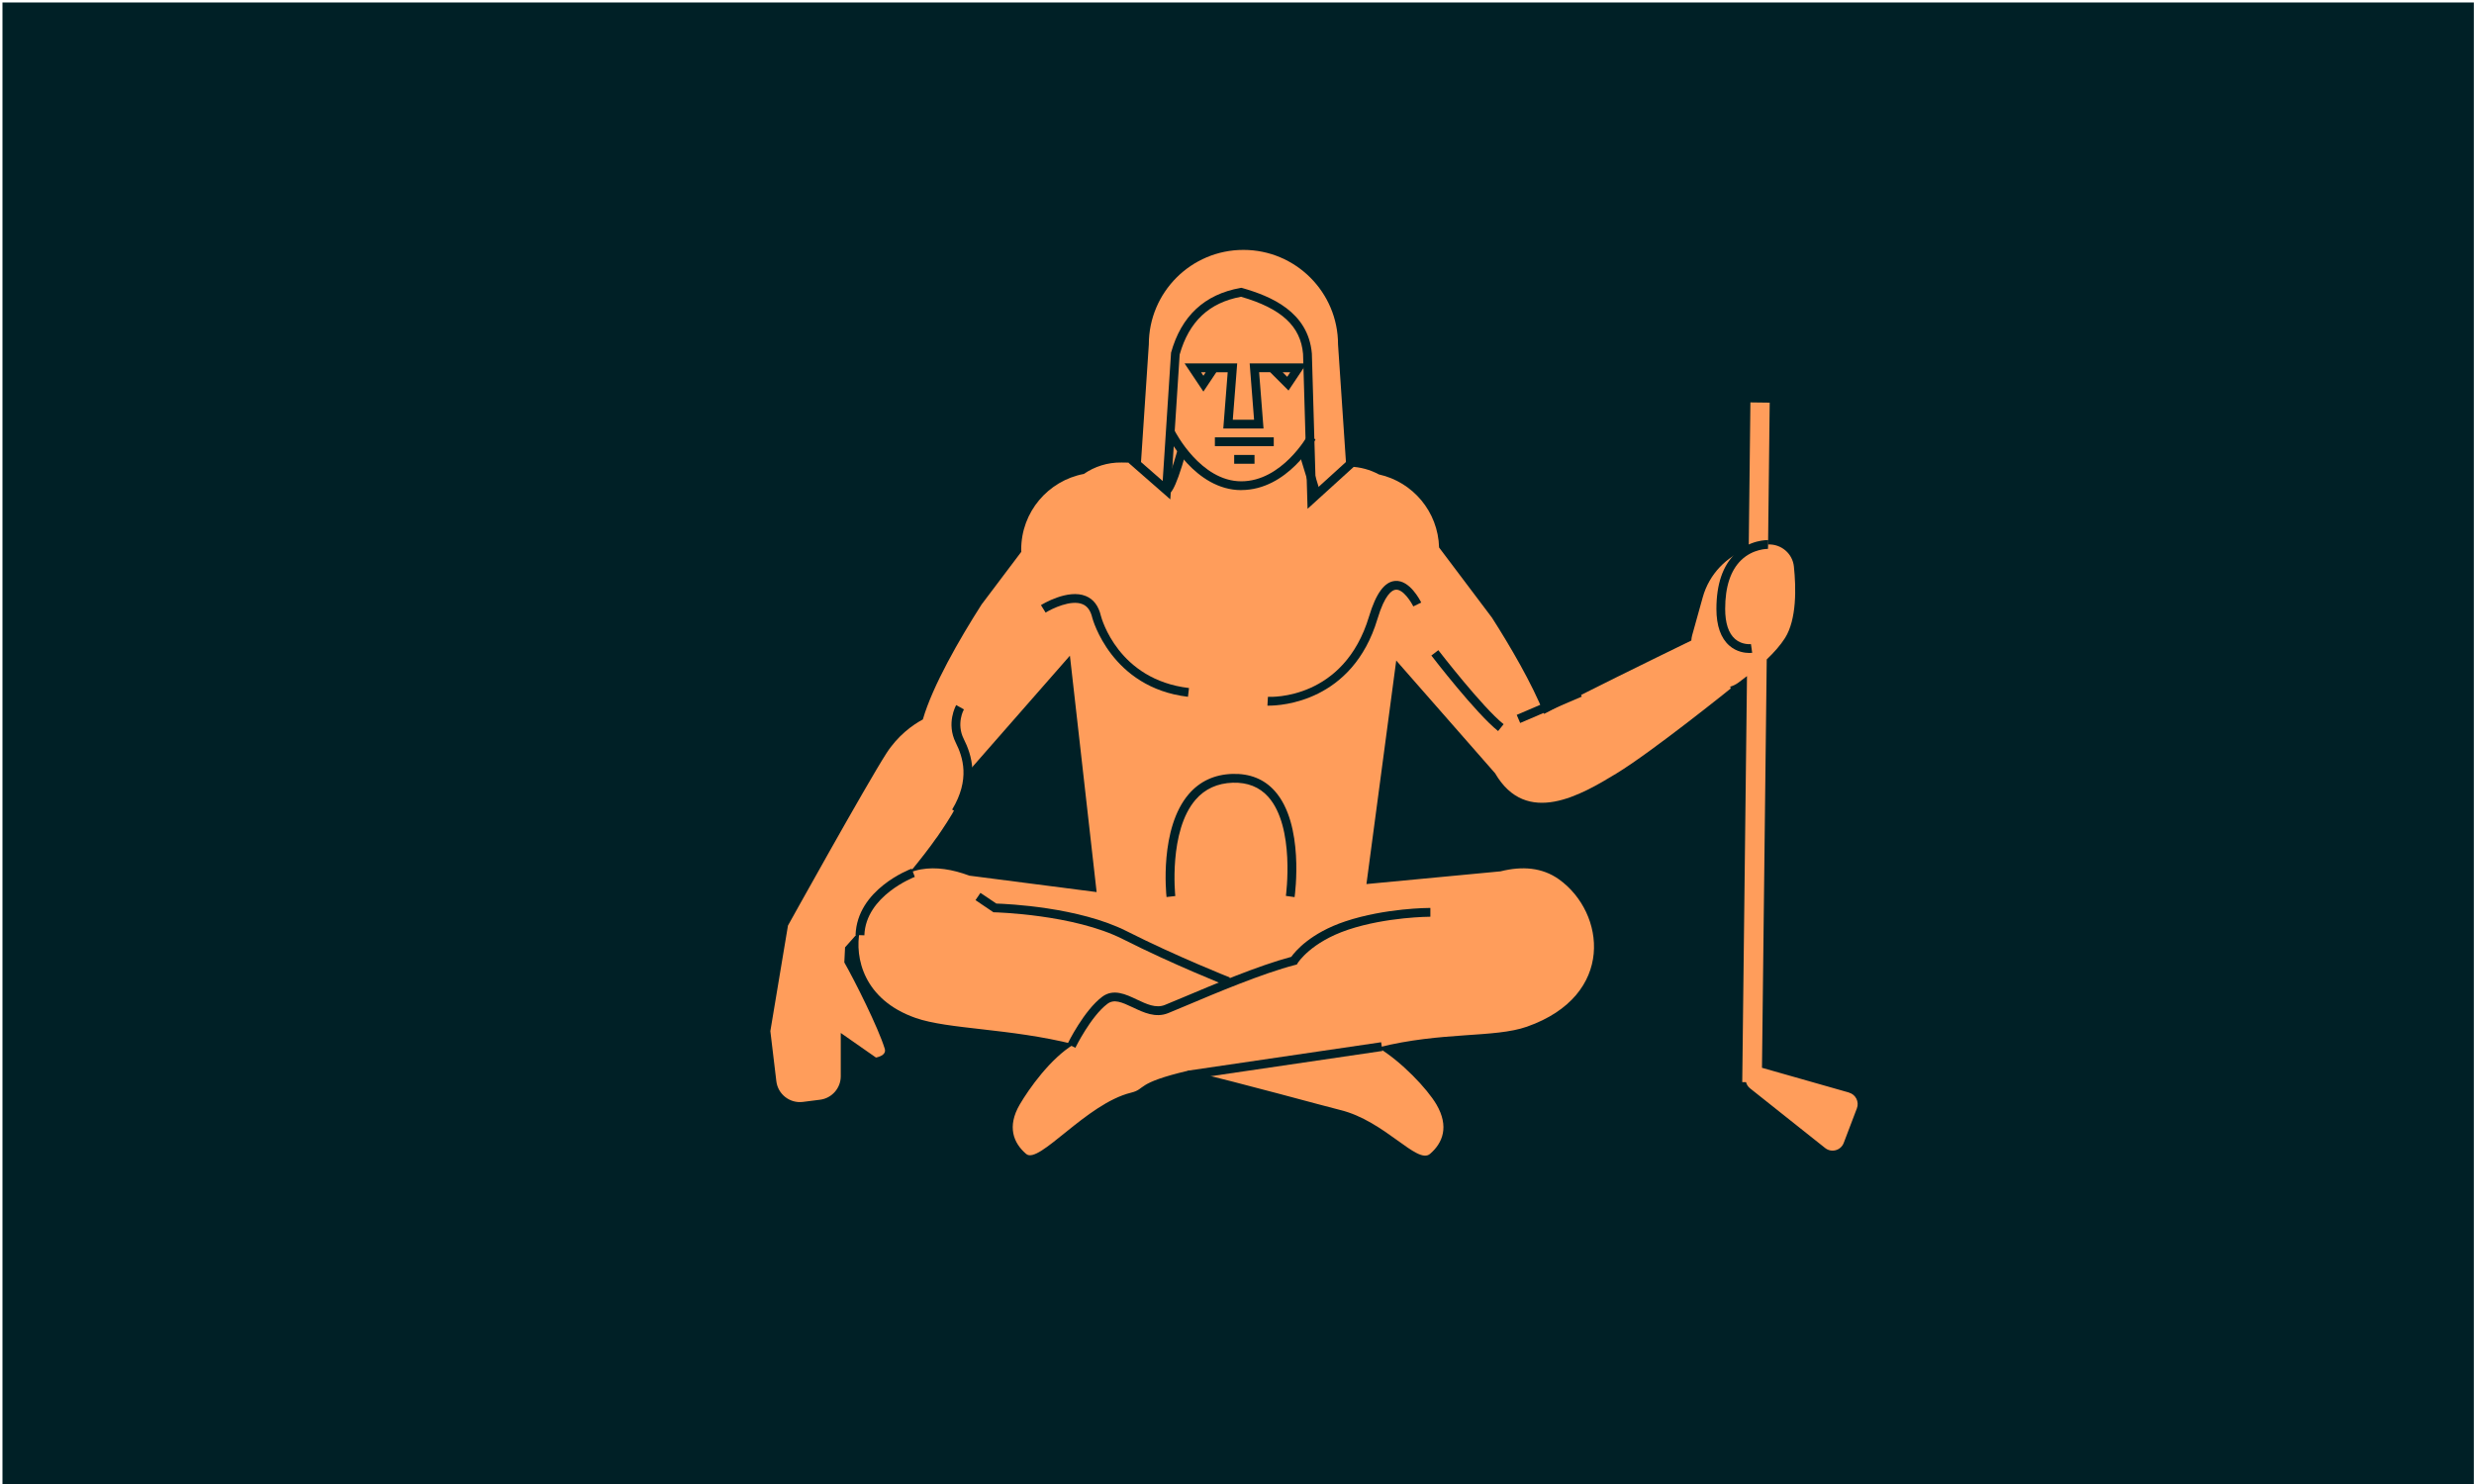 <?xml version="1.0" encoding="UTF-8"?><svg id="Layer_1" xmlns="http://www.w3.org/2000/svg" viewBox="0 0 500 300"><defs><style>.cls-1{fill:#ff9d5b;}.cls-2{fill:#002026;}</style></defs><rect class="cls-2" x=".5" y=".5" width="499.47" height="299.5"/><g><path class="cls-1" d="M373.74,220.88l-17.64-5.02,.96-82.55c1.47-1.41,2.79-2.89,3.71-4.35,2.35-3.77,2.24-10.07,1.78-14.43-.27-2.64-2.58-4.58-5.22-4.46l.33-28.67-3.9-.05-.34,29.51c-4.46,1.56-8,5.2-9.3,9.91l-2.14,7.69c-.09,.34-.14,.68-.16,1.03-7.54,3.67-23.06,11.27-29.75,14.83-2.51-6.25-6.82-13.63-10.54-19.45l-10.69-14.19c-.19-7.25-5.32-13.26-12.16-14.77-1.76-.95-3.77-1.52-5.92-1.57-.22,0-.46,0-.68-.01l-1.66-24.69c0-10.56-8.56-19.12-19.12-19.12s-19.12,8.56-19.12,19.12l-1.59,23.92c-1.35-.02-2.68-.04-3.93-.06-2.84-.04-5.46,.83-7.61,2.31-7.21,1.36-12.66,7.68-12.66,15.28,0,.16,.02,.31,.02,.46l-8.03,10.65c-4.5,7.05-9.88,16.4-11.87,23.24-2.14,1.16-5.06,3.27-7.36,6.84-4.12,6.41-19.9,34.83-19.9,34.83l-3.56,21.34,1.21,10.12c.31,2.64,2.72,4.52,5.36,4.19l3.47-.44c2.39-.3,4.19-2.34,4.19-4.75v-8.75s7.11,4.97,7.11,4.97c0,0,2.22-.34,1.78-1.78-1.32-4.3-6.06-13.74-8.17-17.45l.15-3.05s1.18-1.31,2.97-3.34c-1.07,5.43,.79,13.93,11.27,17.61,6.62,2.33,19.04,2.08,32.01,5.33-4.72,2.83-9.08,8.98-10.95,12.18-2.59,4.44-1.3,7.77,1.3,9.99,2.59,2.22,12.13-10.17,21.21-12.39,3.09-.76,.71-1.89,11.56-4.45,10.85,2.55,27.6,7.2,30.69,7.95,9.08,2.22,15.57,11.1,18.16,8.88,2.59-2.22,3.89-5.55,1.3-9.99-1.87-3.19-7.09-8.69-11.81-11.52,12.97-3.26,23.5-1.88,30.11-4.21,17.94-6.32,15.85-23.08,6.45-29.79-3.35-2.39-7.42-2.72-11.8-1.61l-27.1,2.57,6.02-45.19,19.98,22.79c6.35,10.92,17.46,4.33,24.47,.08,7.25-4.4,23.16-17.22,23.16-17.22l-.12-.36c.56-.16,1.11-.42,1.62-.79,.58-.42,1.18-.88,1.78-1.35l-.96,82.08h.76c.13,.49,.4,.93,.82,1.26l15.17,12.06c1.28,1.02,3.18,.5,3.76-1.03l2.66-6.99c.5-1.32-.23-2.8-1.6-3.18Zm-184.43-51.55c2.57-3.75,5.93-8.73,6.61-13.6l20.31-23.18,5.4,47.79-25.71-3.32c-3.46-1.29-6.78-1.81-9.79-1.27h0s0,0,0,0c-.79,.14-1.56,.36-2.3,.66,2.18-2.65,4.15-5.18,5.46-7.09Z"/><path class="cls-2" d="M264.26,102.82l-.91-31.27c-.48-5.6-4.35-9.19-12.53-11.56-6.47,1.2-10.53,5.02-12.41,11.69l-1.89,29.27-8.47-7.41,1.17-1.34,5.76,5.04,1.69-25.94c2.06-7.41,6.78-11.81,14.04-13.09l.2-.03,.2,.06c5.67,1.62,13.29,4.75,14.02,13.23l.8,27.46,8.35-7.59,1.2,1.32-11.21,10.19Z"/><path class="cls-2" d="M250.86,99.08c-9.33,0-14.79-10.71-15.02-11.16l1.59-.8c.05,.1,5.2,10.18,13.43,10.18s13.4-9.22,13.45-9.32l1.56,.85c-.23,.42-5.69,10.24-15.01,10.24Z"/><path class="cls-2" d="M193.95,164.58l-1.52-.92c3.67-6.09,2.18-10.62,.74-13.5-1.97-3.94,0-7.48,.08-7.63l1.55,.88-.77-.44,.78,.44c-.07,.12-1.57,2.9-.04,5.96,1.63,3.25,3.31,8.37-.81,15.21Z"/><path class="cls-2" d="M174.69,189.08l-1.78-.06c.31-9.21,10.89-13.25,11.35-13.42l.62,1.67c-.1,.04-9.92,3.8-10.19,11.81Z"/><path class="cls-2" d="M240.09,140.86c-15.54-1.83-19.29-15.81-19.33-15.95-.34-1.46-.98-2.36-1.98-2.77-2.33-.97-6.17,.9-7.46,1.7l-.94-1.51c.22-.14,5.43-3.34,9.08-1.83,1.55,.64,2.56,1.99,3.03,3.99,.13,.51,3.5,12.92,17.81,14.6l-.21,1.77Z"/><path class="cls-2" d="M256.47,142.65c-.2,0-.31,0-.32,0l.1-1.78c.63,.04,15.38,.61,20.44-16.26,1.4-4.65,3.12-7,5.26-7.17,2.93-.25,5.05,3.9,5.28,4.37l-1.6,.78c-.45-.91-2.05-3.51-3.54-3.38-.74,.06-2.2,.91-3.7,5.91-5.05,16.83-19.58,17.53-21.92,17.53Z"/><path class="cls-2" d="M261.64,181.36l-1.76-.25c.02-.14,1.89-13.94-3.58-20.04-1.77-1.98-4.19-2.93-7.16-2.84-3.09,.1-5.62,1.25-7.5,3.42-5.5,6.35-4.12,19.36-4.11,19.49l-1.77,.2c-.06-.56-1.48-13.91,4.53-20.85,2.23-2.57,5.18-3.93,8.79-4.04,3.53-.1,6.4,1.05,8.54,3.44,6.02,6.72,4.1,20.87,4.02,21.47Z"/><path class="cls-2" d="M255.38,86.63h-8.15l.89-11.38h-2.3l-2.61,3.91-3.8-5.69h10.63l-.89,11.38h4.3l-.89-11.38h11.51l-3.66,5.48-3.71-3.71h-2.23l.89,11.38Zm3.85-11.38l.92,.92,.61-.92h-1.53Zm-16.49,0l.47,.71,.47-.71h-.94Z"/><path class="cls-2" d="M235.75,99.97v-1.78c-.23,0-.38,.1-.42,.14,.52-.53,1.81-4.33,2.71-7.54l1.71,.48c-2.44,8.7-3.38,8.7-4,8.7Z"/><rect class="cls-2" x="263.81" y="90.82" width="1.78" height="9.49" transform="translate(-16.38 81.64) rotate(-17.01)"/><rect class="cls-2" x="245.53" y="88.41" width="11.9" height="1.78"/><rect class="cls-2" x="249.43" y="91.97" width="4.11" height="1.78"/><path class="cls-2" d="M302.77,147.79c-4.48-3.58-13.12-14.79-13.49-15.27l1.41-1.08c.09,.11,8.88,11.51,13.19,14.96l-1.11,1.39Z"/><rect class="cls-2" x="306.33" y="141.76" width="13.54" height="1.78" transform="translate(-30.87 134.78) rotate(-23.18)"/><path class="cls-2" d="M353.55,132c-.87,0-2.56-.19-4.03-1.47-1.74-1.51-2.63-4.02-2.63-7.44,0-4.97,1.28-8.72,3.79-11.15,2.96-2.86,6.54-2.76,6.69-2.76l-.06,1.78,.03-.89-.03,.89s-3.01-.06-5.42,2.28c-2.14,2.08-3.23,5.39-3.23,9.85,0,2.89,.68,4.94,2.01,6.1,1.42,1.23,3.18,1.02,3.2,1.02l.25,1.76s-.24,.03-.58,.03Z"/><path class="cls-2" d="M217.35,211.82l-1.6-.78c.13-.28,3.33-6.77,7.01-9.54,2.26-1.69,4.77-.5,6.98,.55,1.99,.94,3.87,1.83,5.67,1.11,.94-.37,2.25-.93,3.82-1.59,5.68-2.4,15.11-6.38,21.74-8.14,.79-1.11,3.86-4.82,10.94-7.18,8.05-2.68,16.81-2.71,17.17-2.71v1.78c-.09,0-8.85,.03-16.61,2.62-7.54,2.52-10.17,6.69-10.19,6.73l-.19,.31-.35,.09c-6.52,1.68-16.1,5.72-21.82,8.14-1.59,.67-2.91,1.23-3.86,1.61-2.52,1.01-4.95-.14-7.09-1.16-2.33-1.1-3.82-1.73-5.16-.73-3.34,2.51-6.45,8.83-6.48,8.89Z"/><rect class="cls-2" x="239.98" y="213.57" width="39.48" height="1.78" transform="translate(-28.44 40.08) rotate(-8.37)"/><path class="cls-2" d="M247.91,199.27c-.11-.04-10.87-4.3-21-9.43-9.91-5.01-25.7-5.4-25.86-5.41h-.26s-3.64-2.46-3.64-2.46l1-1.47,3.21,2.16c2.2,.07,16.68,.7,26.36,5.59,10.06,5.09,20.75,9.32,20.85,9.36l-.65,1.65Z"/></g></svg>